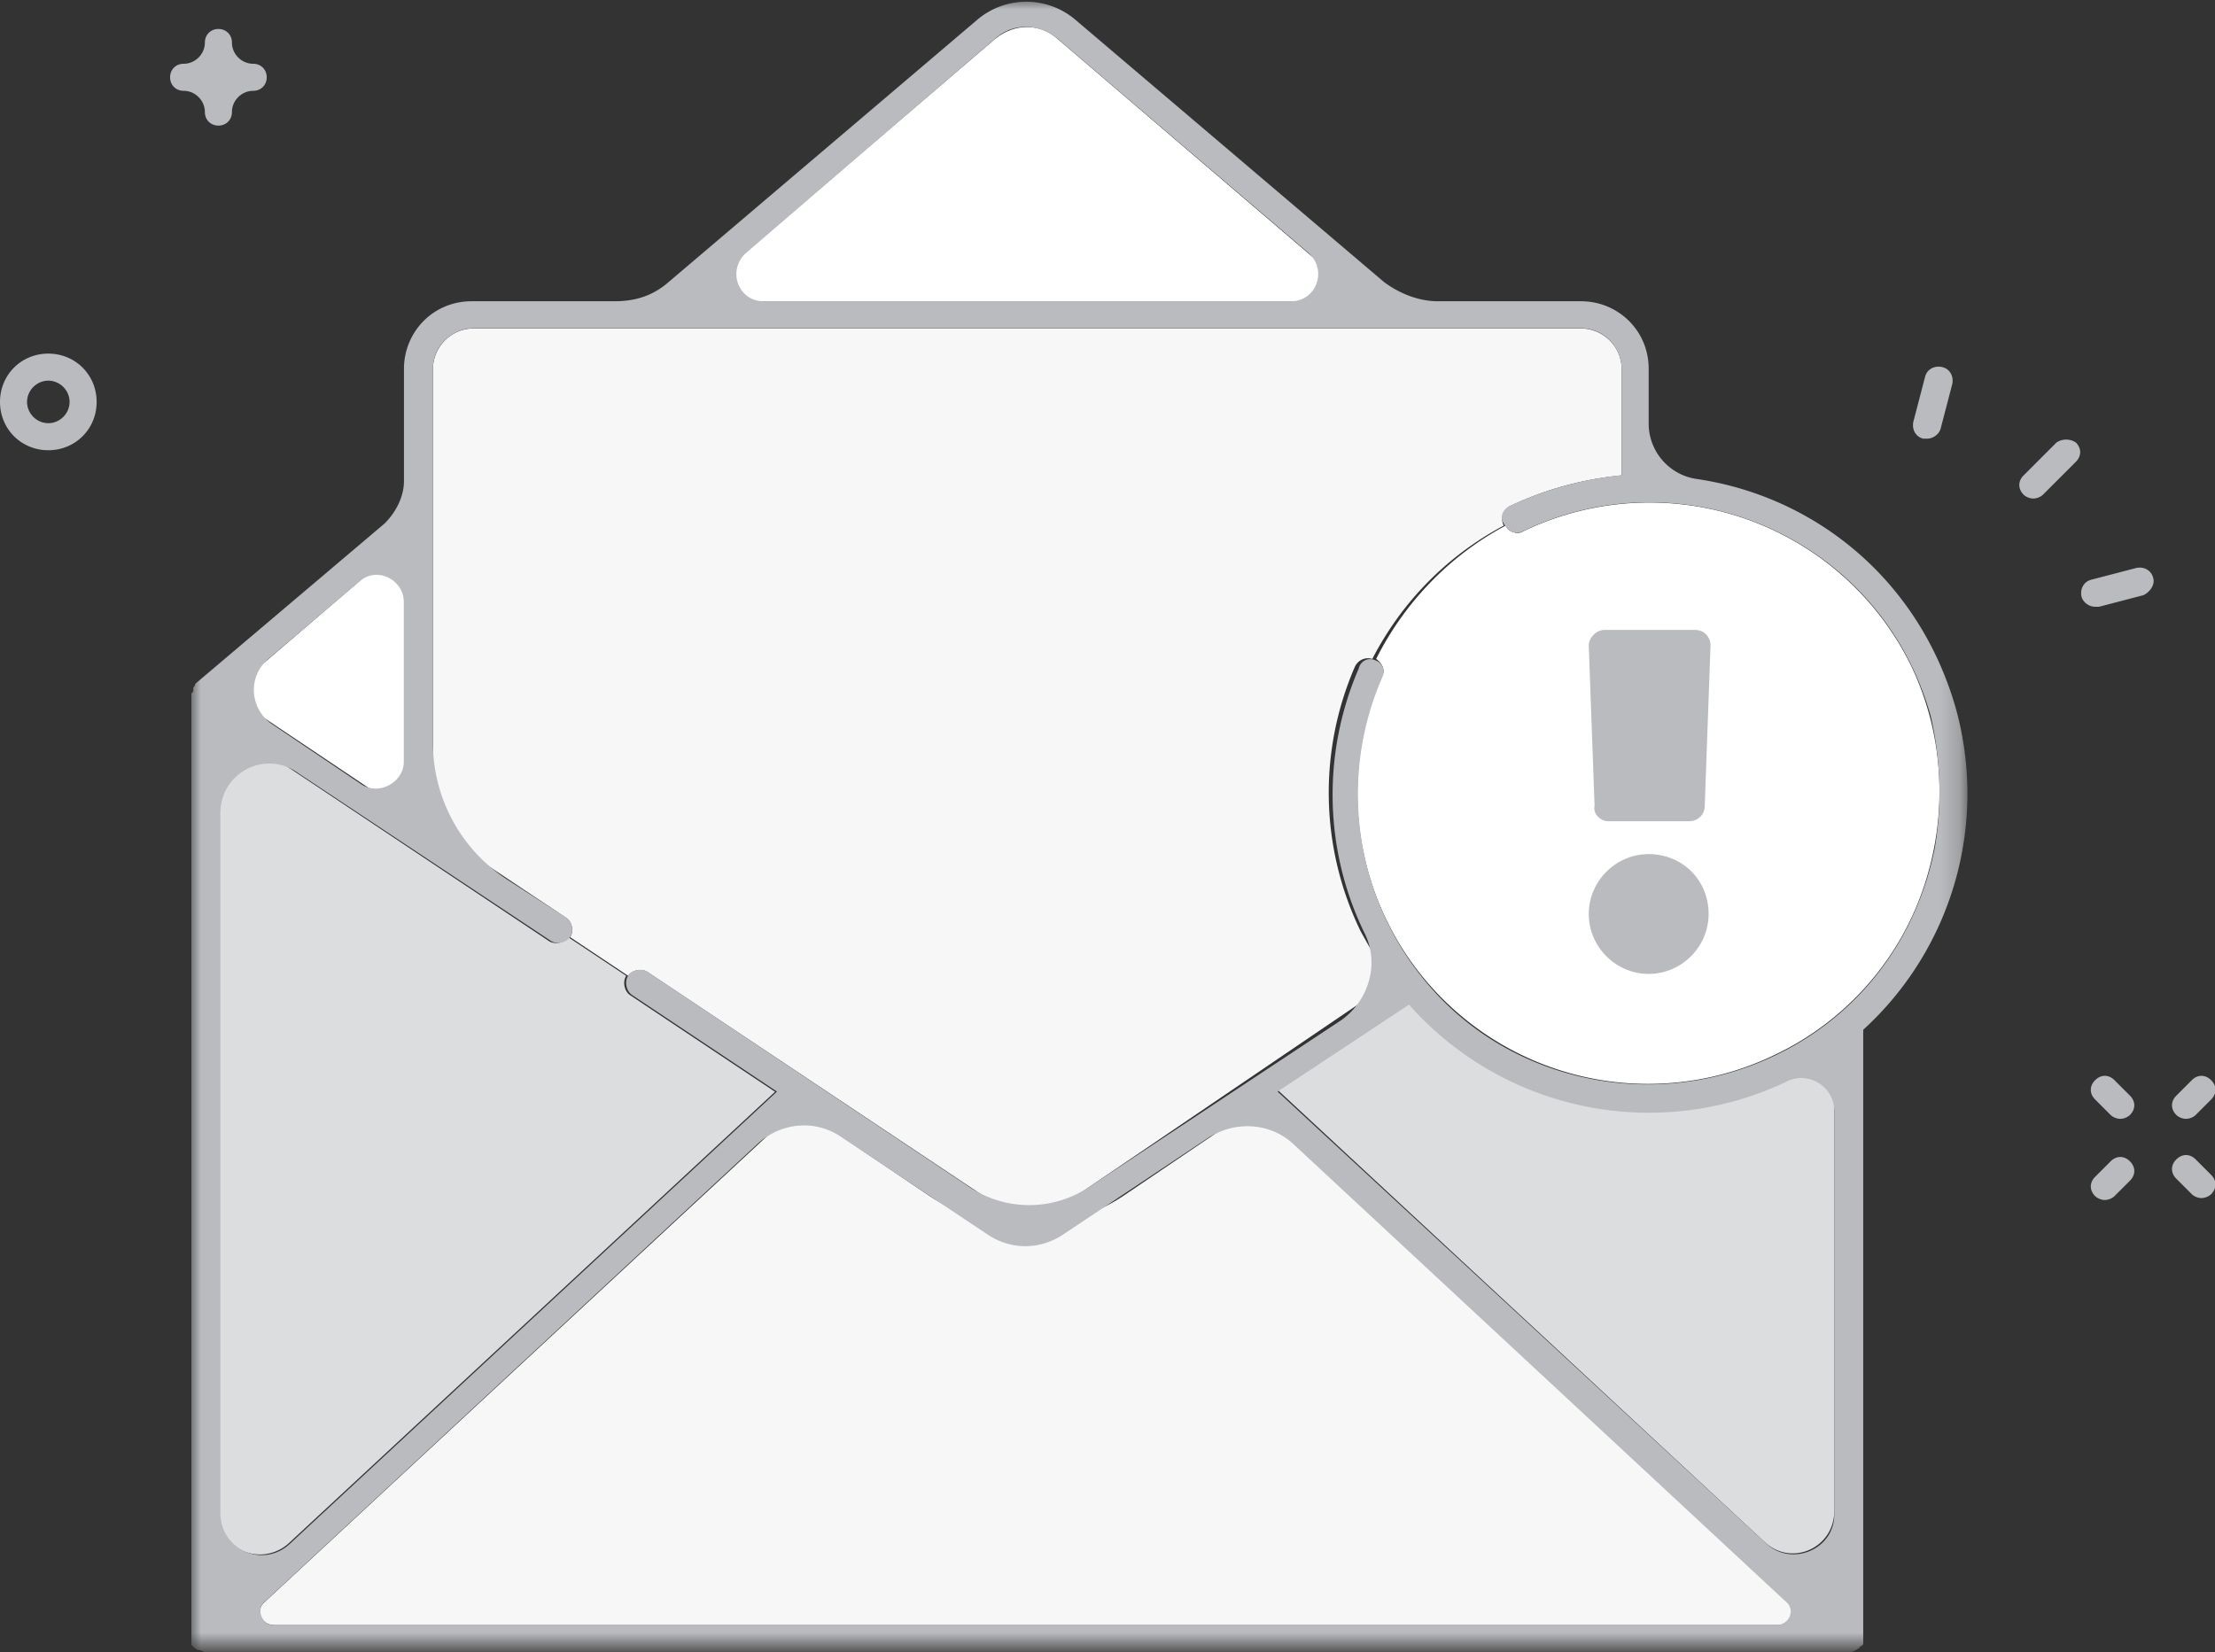 <svg enable-background="new 0 0 114.6 85.5" viewBox="0 0 114.6 85.5" xmlns="http://www.w3.org/2000/svg" xmlns:xlink="http://www.w3.org/1999/xlink"><rect x="0" y="0" width="114.6" height="85.5" fill="#333333" stroke="none"/><filter id="a" filterUnits="userSpaceOnUse" height="85.5" width="91.9" x="-36.1" y="-36.5"><feColorMatrix values="1 0 0 0 0 0 1 0 0 0 0 0 1 0 0 0 0 0 1 0"/></filter><mask id="b" height="85.5" maskUnits="userSpaceOnUse" width="91.9" x="-36.1" y="-36.5"><g filter="url(#a)"><path d="m-36.1 49h91.9v-85.5h-91.9z" fill="#fff"/></g></mask><g transform="translate(37 36)"><path d="m-1.4-20.4h35l-15.9-13.6c-.9-.8-2.2-.8-3.2 0zm-14.7 26.4v-13.9l-9.1 7.8z" fill="#fff"/><path d="m40.8-8.8c-.2-.4 0-.8.3-1 1.9-.9 3.8-1.4 5.8-1.6v-5.5c0-1.2-1-2.1-2.1-2.1h-57.3c-1.2 0-2.1 1-2.1 2.1v23.8l6.9 4.6c.3.2.4.7.2 1l3 2c.2-.3.7-.4 1-.2l19.8 13.2 18.7-12.7c-.6-.8-1.1-1.7-1.6-2.6a16.4 16.4 0 0 1 -.3-13.7c.2-.4.6-.5.9-.4 1.5-2.9 3.8-5.3 6.8-6.9" fill="#f7f7f8"/><path d="m55.5 46.8-27.6-25.5-6.8 4.6c-3 2-7 2-10 0l-6.8-4.6-27.6 25.6c-.5.4-.2 1.2.5 1.2h77.8c.7 0 1-.8.5-1.3" fill="#f7f7f8"/><path d="m48.3 21.5c-4.7 0-9.2-2-12.4-5.6l-6.8 4.5 25.2 23.4c1.4 1.3 3.6.3 3.6-1.6v-23.8a16.33 16.33 0 0 1 -9.6 3.1m-55.9-9c-.2.3-.7.4-1 .2l-17.1-11.4v41c0 1.9 2.2 2.8 3.6 1.6l25.2-23.4-7.5-5c-.3-.2-.4-.7-.2-1z" fill="#dcddde"/><path d="m41.8-8.5c-.3.2-.8 0-.9-.3-3 1.6-5.3 4.1-6.7 6.9.3.2.5.6.3.9a15.04 15.04 0 0 0 20.3 19.6c3.6-1.7 6.4-4.8 7.7-8.6s1.1-7.9-.6-11.5a15.07 15.07 0 0 0 -20.1-7" fill="#fff"/></g><g fill="#b9bbbe"><path d="m54.1 7.4c-1.1 5.5-4.9 9.8-10.2 11.5-5.6 1.8-11.9.2-15.8-4.2-4-4.5-4.9-10.8-2.6-16.1.2-.4 0-.8-.3-.9-.4-.2-.8 0-.9.4-1.9 4.4-1.8 9.4.3 13.7.8 1.6.2 3.5-1.2 4.5l-13 8.6a5.58 5.58 0 0 1 -6.3 0l-16.6-11.1c-.3-.2-.8-.1-1 .2s-.1.8.2 1l7.5 5-25.2 23.4c-1.4 1.3-3.6.3-3.6-1.6v-36.2c0-2.1 2.3-3.3 4-2.1l13.1 8.7c.3.2.8.1 1-.2s.1-.8-.2-1l-3.1-2a8.43 8.43 0 0 1 -3.8-7.1v-19.3c0-1.2 1-2.1 2.1-2.1h57.3c1.2 0 2.1 1 2.1 2.1v5.5a18 18 0 0 0 -5.8 1.6c-.4.2-.5.6-.3.9.2.4.6.6 1 .4 8.3-4 18.5.3 21.1 9.6.5 2.2.6 4.5.2 6.8zm-8.7 36-25.3-23.4 6.8-4.5a16.56 16.56 0 0 0 19.5 4c1.1-.6 2.5.2 2.5 1.5v20.9c0 1.8-2.2 2.7-3.5 1.5zm-77.7 3 25.5-23.7c1.2-1.1 3-1.3 4.4-.3l7.5 5c1.2.8 2.7.8 3.9 0l7.5-5c1.4-.9 3.2-.8 4.4.3l25.5 23.7c.5.4.2 1.2-.5 1.2h-77.8c-.5 0-.9-.8-.4-1.2zm7.2-51.7v8.2c0 1.1-1.3 1.8-2.2 1.2l-4.6-3.1c-1.2-.8-1.3-2.5-.2-3.4l4.7-4c.9-.8 2.3-.1 2.3 1.1zm30.6-29.2c.9-.8 2.2-.8 3.2 0l13 11.1c1 .9.4 2.5-.9 2.5h-27.3c-1.3 0-1.9-1.6-.9-2.5zm33.8 20v-2.9c0-2-1.6-3.5-3.5-3.5h-7.4c-1 0-2-.4-2.8-1l-16-13.6a3.92 3.92 0 0 0 -5 0l-16 13.6c-.8.7-1.7 1-2.8 1h-7.4c-2 0-3.5 1.6-3.5 3.5v5.8c0 .8-.4 1.6-1 2.2l-9.8 8.3c0 .1-.1.2-.1.2v.1c0 .1 0 .1-.1.2v49.2c0 .1.1.1.1.1s0 .1.1.1c.1.1.1.1.2.1s.2.1.3.1h85.1c.1 0 .2 0 .3-.1.1 0 .1-.1.2-.1 0 0 0-.1.1-.1l.1-.1v-31.8a16.54 16.54 0 0 0 4.8-16.6c-1.9-6.7-7.3-11-13.4-11.9a2.9 2.9 0 0 1 -2.5-2.8z" mask="url(#b)" transform="translate(46 36.49)"/><path d="m46.2 6.5h4.2c.4 0 .8-.3.8-.8l.3-8.3c0-.4-.3-.8-.8-.8h-4.7c-.4 0-.8.4-.8.8l.3 8.3c-.1.4.3.8.7.8m2.1 1.7c-1.7 0-3.1 1.4-3.1 3.1s1.4 3.1 3.1 3.1 3.1-1.4 3.1-3.1c0-1.8-1.4-3.1-3.1-3.1m21.1-21.3-1.7 1.7c-.3.3-.3.7 0 1 .1.1.3.2.5.2s.4-.1.5-.2l1.7-1.7c.3-.3.3-.7 0-1a.9.9 0 0 0 -1 0m-6.9-.2h.2c.3 0 .6-.2.7-.5l.6-2.3c.1-.4-.1-.8-.5-.9s-.8.1-.9.5l-.6 2.3c-.1.4.1.8.5.9m11.9 7.2c-.1-.4-.5-.6-.9-.5l-2.3.6c-.4.1-.6.5-.5.9.1.3.4.5.7.5h.2l2.3-.6c.4-.2.6-.6.5-.9m-98.3-26.6c-.6 0-1.1-.5-1.1-1.1 0-.4-.3-.7-.7-.7s-.7.3-.7.7c0 .6-.5 1.1-1.1 1.1-.4 0-.7.3-.7.7s.3.7.7.7c.6 0 1.1.5 1.1 1.1 0 .4.3.7.7.7s.7-.3.7-.7c0-.6.5-1.1 1.1-1.1.4 0 .7-.3.7-.7s-.3-.7-.7-.7m100 54.6c.2 0 .4-.1.5-.2l.8-.8c.3-.3.3-.7 0-1s-.7-.3-1 0l-.8.8c-.3.3-.3.7 0 1 .1.1.3.2.5.2m-4.2 4.2c.2 0 .4-.1.5-.2l.8-.8c.3-.3.3-.7 0-1s-.7-.3-1 0l-.8.8c-.3.3-.3.7 0 1 .1.1.3.2.5.2m4.7-2.1c-.3-.3-.7-.3-1 0s-.3.7 0 1l.8.8c.1.1.3.2.5.2s.4-.1.5-.2c.3-.3.3-.7 0-1zm-4.4-2.3c.1.1.3.2.5.2s.4-.1.5-.2c.3-.3.3-.7 0-1l-.8-.8c-.3-.3-.7-.3-1 0s-.3.7 0 1zm-106.7-38c.6 0 1.1.5 1.1 1.1s-.5 1.1-1.1 1.1-1.1-.5-1.1-1.1.5-1.1 1.1-1.1m0 3.6c1.4 0 2.5-1.1 2.5-2.5s-1.1-2.5-2.5-2.5-2.5 1.1-2.5 2.5 1.1 2.5 2.5 2.5" transform="translate(37 36)"/></g></svg>